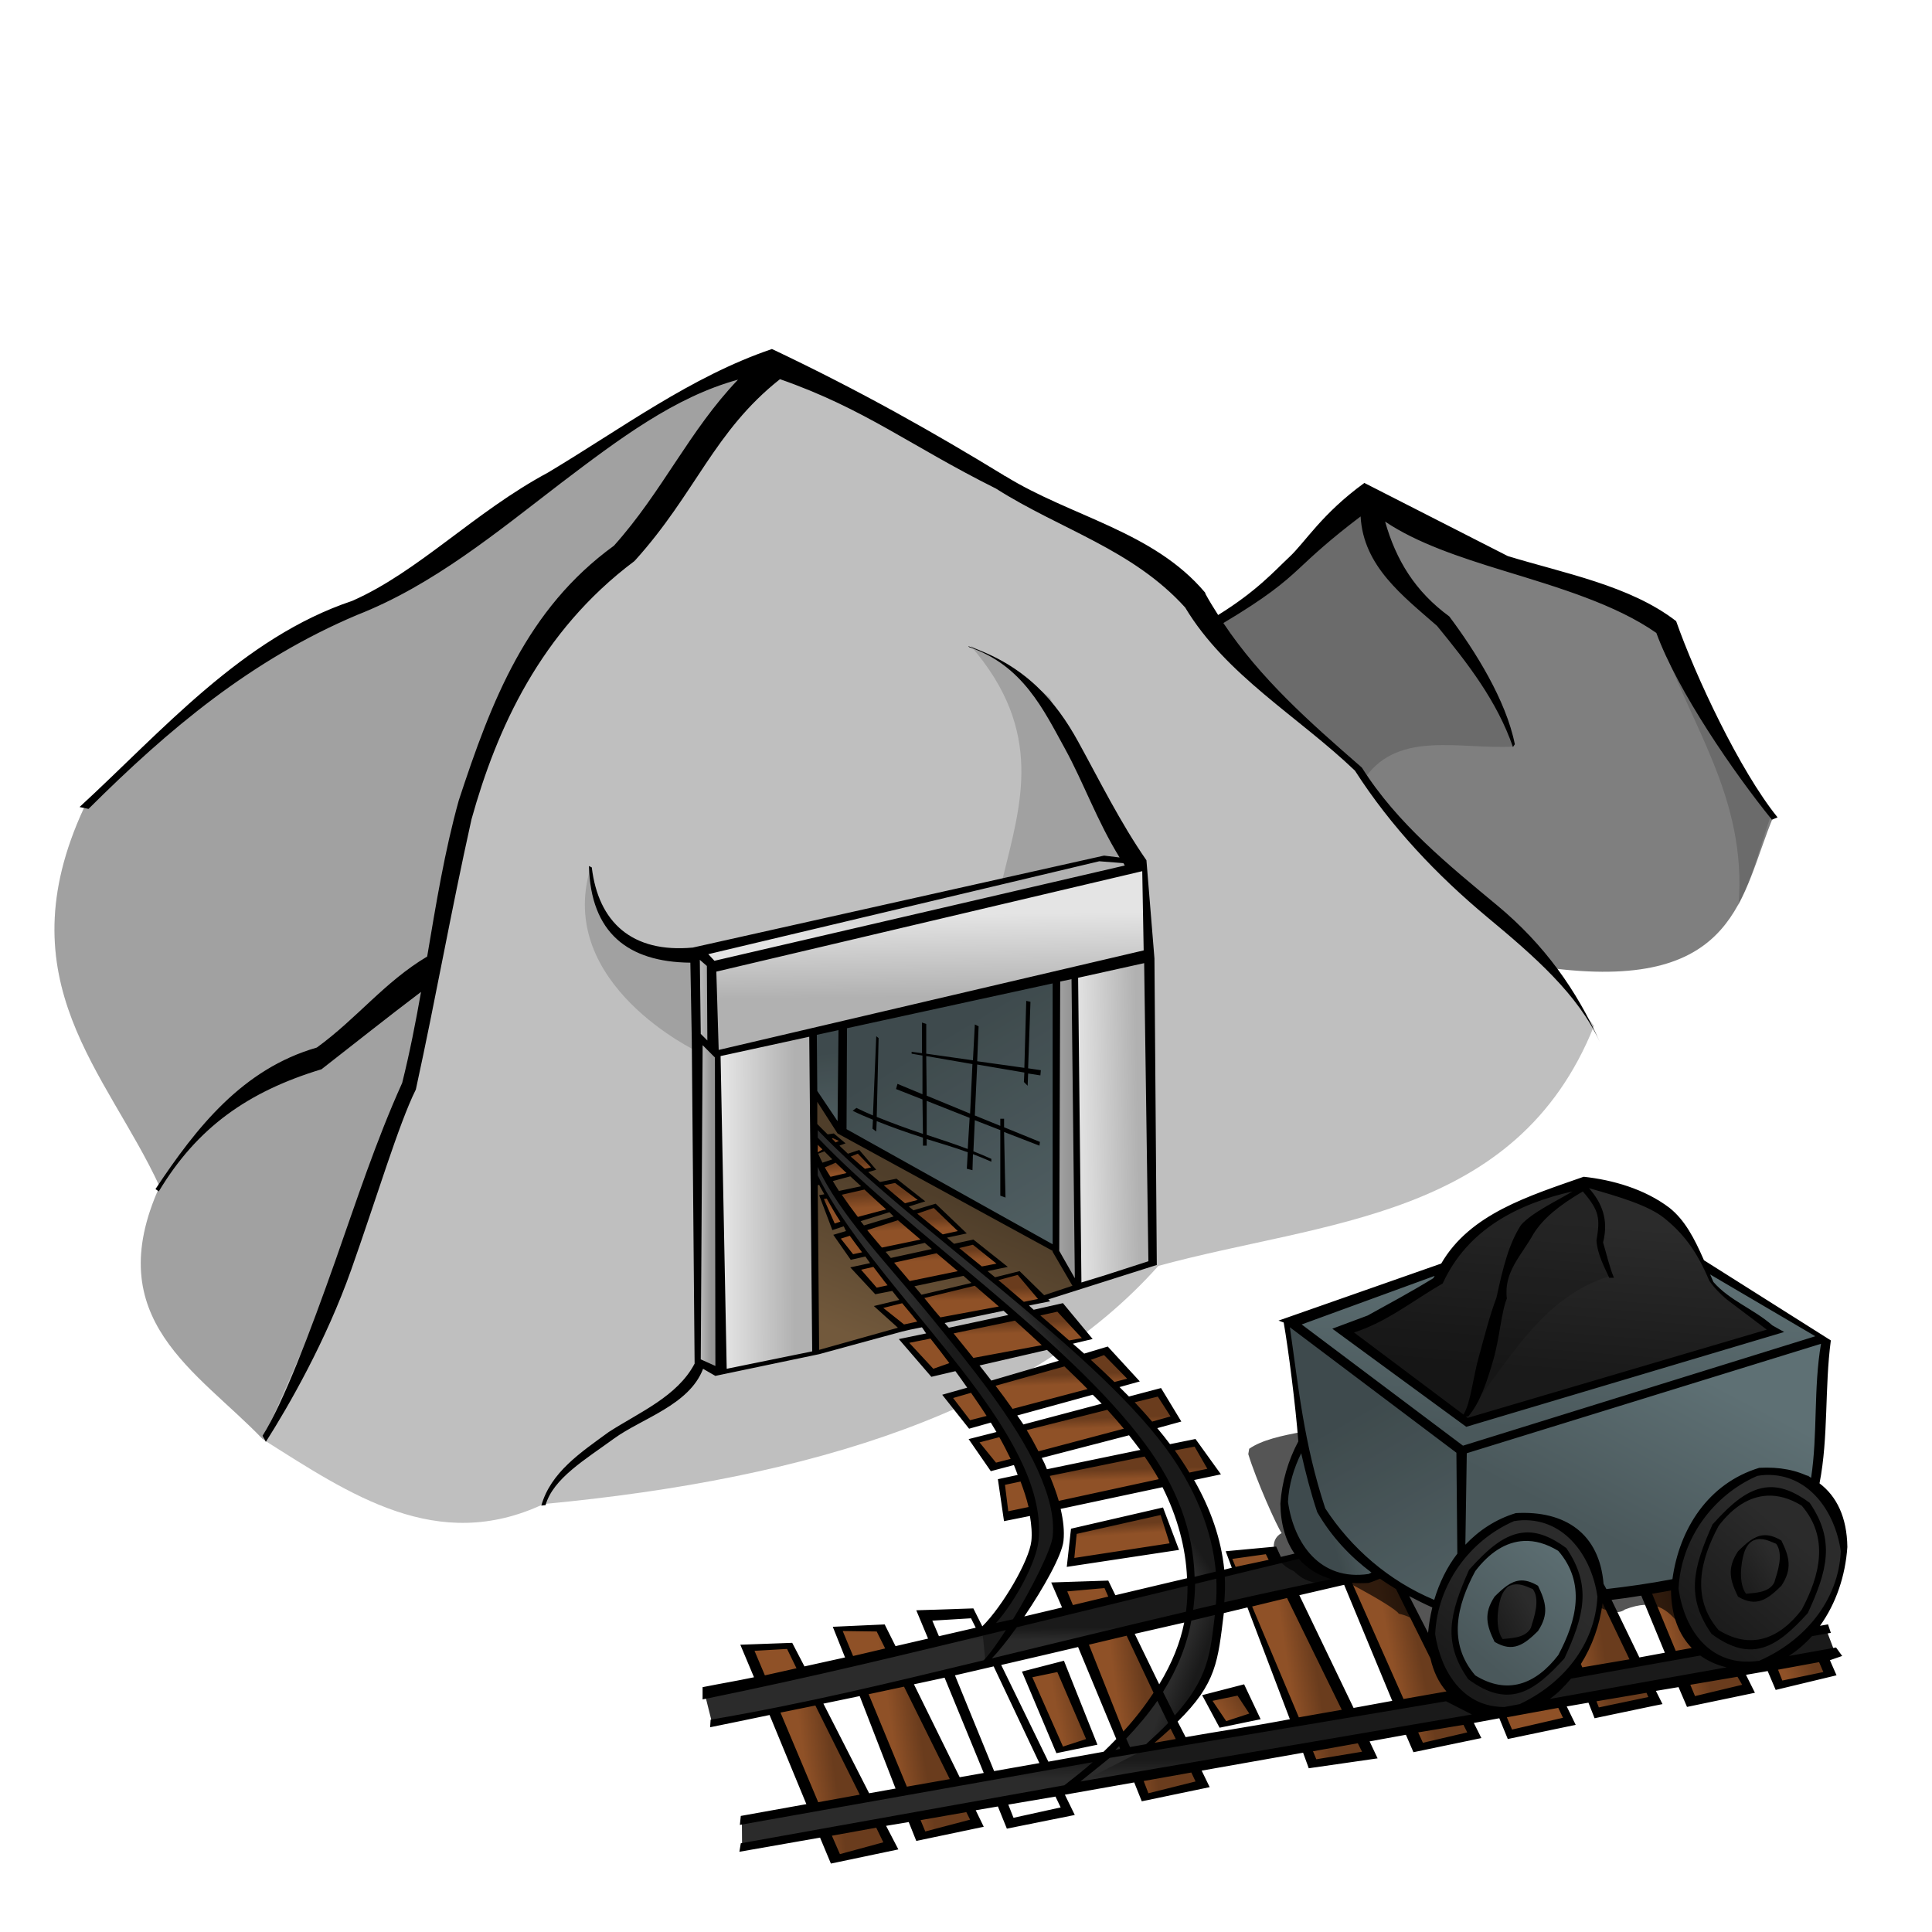 <?xml version="1.0" encoding="UTF-8"?>
<svg width="128" height="128" viewBox="0 0 128 128" xmlns="http://www.w3.org/2000/svg" xmlns:xlink="http://www.w3.org/1999/xlink">
 <defs>
  <filter id="ax">
   <feGaussianBlur stdDeviation="0.452"/>
  </filter>
  <linearGradient id="v" x1=".424" x2=".505" y1=".316" y2=".807" xlink:href="#a"/>
  <linearGradient id="w" x1=".264" x2=".314" y1=".425" y2=".747" xlink:href="#a"/>
  <linearGradient id="u" x1=".517" x2=".521" y1=".431" y2=".5" xlink:href="#b"/>
  <linearGradient id="s" x1=".557" x2=".397" y1=".361" y2=".391" xlink:href="#b"/>
  <linearGradient id="t" x1=".307" x2=".31" y1=".599" y2=".683" xlink:href="#b"/>
  <linearGradient id="x" x1=".423" x2=".462" y1=".305" y2=".582" xlink:href="#a"/>
  <linearGradient id="ac" x1=".637" x2=".651" y1=".327" y2=".467" xlink:href="#a"/>
  <linearGradient id="r" x1=".826" x2=".709" y1=".39" y2=".337" xlink:href="#b"/>
  <linearGradient id="ab" x1=".647" x2=".662" y1=".235" y2=".398" xlink:href="#a"/>
  <linearGradient id="z" x1=".792" x2=".812" y1=".155" y2=".358" xlink:href="#a"/>
  <linearGradient id="y" x1=".91" x2=".933" y1=".236" y2=".427" xlink:href="#a"/>
  <linearGradient id="aa" x1=".708" x2=".724" y1=".293" y2=".488" xlink:href="#a"/>
  <linearGradient id="q" x1=".581" x2=".55" y1=".442" y2=".465" xlink:href="#b"/>
  <linearGradient id="j" x1=".276" x2=".688" y1=".897" y2=".337" xlink:href="#b"/>
  <linearGradient id="d">
   <stop stop-color="#b1b1b1" offset="0"/>
   <stop stop-color="#e4e4e4" offset="1"/>
  </linearGradient>
  <linearGradient id="f" x1=".255" x2=".851" y1=".823" y2="-.043" xlink:href="#c"/>
  <linearGradient id="h" x1=".486" x2=".842" y1=".645" y2=".5" xlink:href="#c"/>
  <linearGradient id="g" x1=".436" x2=".522" y1=".78" y2=".165" xlink:href="#b"/>
  <linearGradient id="i" x2=".754" y1=".9" y2=".267" xlink:href="#b"/>
  <linearGradient id="k" x1="-2e-6" x2=".754" y1=".904" y2=".298" xlink:href="#b"/>
  <linearGradient id="p" x1=".432" x2=".2" y1=".378" y2=".959">
   <stop stop-color="#4f3e2a" offset="0"/>
   <stop stop-color="#72593c" offset="1"/>
  </linearGradient>
  <linearGradient id="o" x1=".475" x2=".737" y1=".289" y2="1.038" xlink:href="#c"/>
  <linearGradient id="m" x1=".326" x2=".547" y1=".899" xlink:href="#c"/>
  <linearGradient id="l" x1=".276" x2=".688" y1=".899" y2=".35" xlink:href="#b"/>
  <linearGradient id="n" x1=".385" x2=".775" y1=".758" y2=".229" xlink:href="#c"/>
  <linearGradient id="ad" x1=".579" x2=".592" y1=".363" y2=".496" xlink:href="#a"/>
  <linearGradient id="ar" x1=".619" x2=".143" y1=".578" y2=".575" xlink:href="#d"/>
  <linearGradient id="ae" x1=".963" x2=".988" y1=".203" y2=".392" xlink:href="#a"/>
  <linearGradient id="c">
   <stop stop-color="#4a585b" offset="0"/>
   <stop stop-color="#5e7074" offset="1"/>
  </linearGradient>
  <linearGradient id="aq" x1=".498" x2=".867" y1=".201" y2=".969" xlink:href="#c"/>
  <linearGradient id="as" x1=".788" x2=".066" y1=".543" y2=".547" xlink:href="#d"/>
  <linearGradient id="a">
   <stop stop-color="#6a3c1d" offset="0"/>
   <stop stop-color="#8f5127" offset="1"/>
  </linearGradient>
  <linearGradient id="at" x1=".615" x2="-.923" y1=".532" y2=".52" xlink:href="#d"/>
  <linearGradient id="b">
   <stop stop-color="#1a1a1a" offset="0"/>
   <stop stop-color="#2b2b2b" offset="1"/>
  </linearGradient>
  <linearGradient id="av" x1=".752" x2=".235" y1=".196" y2=".738" xlink:href="#d"/>
  <linearGradient id="au" x1=".795" x2="-1e-6" y1=".308" y2=".367" xlink:href="#d"/>
  <linearGradient id="aw" x1=".538" x2=".528" y1=".692" y2=".256" xlink:href="#d"/>
  <linearGradient id="ap" x1=".471" x2=".5" y1=".261" y2="1.057" xlink:href="#c"/>
  <linearGradient id="aj" x1=".09" x2="-.33" y1="-2.864" y2="-2.546" xlink:href="#a"/>
  <linearGradient id="e" x1=".588" x2=".398" y1=".488" y2=".53" xlink:href="#a"/>
  <linearGradient id="ai" x1=".272" x2="-.064" y1=".119" y2=".192" xlink:href="#a"/>
  <linearGradient id="ag" x1=".099" x2="-.363" y1="-1.073" y2="-.902" xlink:href="#a"/>
  <linearGradient id="af" x1=".468" x2=".48" y1=".368" y2=".5" xlink:href="#a"/>
  <linearGradient id="ah" x1=".417" x2=".147" y1=".061" y2=".138" xlink:href="#a"/>
  <linearGradient id="ak" x1=".54" x2=".328" y1=".348" y2=".401" xlink:href="#a"/>
  <linearGradient id="ao" x1=".607" x2=".411" y1=".509" y2=".553" xlink:href="#a"/>
  <linearGradient id="al" x1=".59" x2=".401" y1=".494" y2=".537" xlink:href="#a"/>
  <linearGradient id="an" x1=".909" x2=".485" y1=".508" y2=".615" xlink:href="#a"/>
  <linearGradient id="am" x1=".438" x2="-.137" y1="-.529" y2="-.255" xlink:href="#a"/>
 </defs>
 <g fill-rule="evenodd">
  <path d="m5.56 53.534l8.195-7.216 6.605-4.403s7.95-4.526 10.763-5.993c2.813-1.468 6.849-5.259 6.849-5.259l4.281-2.813 8.439-3.792 8.562 3.669 17.98 9.907 3.792 4.648 9.173 9.051 2.813 3.547 8.195 7.339 4.403 5.749c-5.152 12.829-17.881 12.895-28.865 15.9-8.454 9.498-22.831 14.096-40.729 15.778-7.06 3.317-12.8-0.623-18.591-4.281-4.324-4.527-10.854-7.911-6.849-16.756-3.47-7.552-10.336-13.581-5.015-25.074z" fill="#bfbfbf"/>
  <path d="m53.937 89.559l-0.133-17.192 1.989 2.607 14.142 7.734 1.37 2.563-2.033 0.663-9.457 2.077-5.878 1.547z" fill="url(#p)"/>
  <path d="m80.291 41.058l3.914-2.324 6.482-5.749 8.806 4.159 11.008 4.159 3.425 7.461 3.547 5.382c-2.132 5.101-2.336 11.468-14.433 10.029l-7.828-7.339-2.935-2.935-2.446-3.302c-3.882-2.98-7.876-5.927-9.54-9.54z" fill="#7f7f7f"/>
  <path d="m47.135 63.957l28.757-6.573 0.173 6.011-28.54 6.487s-0.303-0.13-0.346-0.303-0.086-5.708-0.043-5.622z" fill="url(#aw)"/>
  <path d="m47.265 64.043c-0.13-0.216-1.038-0.995-1.038-0.995l26.854-6.27 2.465 0.649-28.497 6.573 0.216 0.043z" fill="url(#av)"/>
  <path d="m71.308 64.476l0.13 20.843 4.93-1.643-0.216-20.411-4.843 1.211z" fill="url(#au)"/>
  <path d="m69.838 64.822l1.427-0.303 0.26 20.714-1.643-2.508-0.043-17.903z" fill="url(#at)"/>
  <path d="m47.524 69.751l6.443-1.384 0.086 21.276-6.4 1.341-0.13-21.232z" fill="url(#as)"/>
  <path d="m46.184 63.005l1.081 0.865v5.751l0.26 0.13 0.303 21.103-0.649-0.13-1.081-0.649-0.086-26.249 0.173-0.822z" fill="url(#ar)"/>
  <path d="m55.74 68.022l0.086 7.005 14.184 7.784 0.043-18.076-14.314 3.287z" fill="url(#aq)"/>
  <path d="m53.838 72.346l0.043-3.978 2.162-0.389-0.389 6.789-1.816-2.422z" fill="url(#ap)"/>
  <path d="m49.47 109.1l2.941-0.173 6.616 13.492-3.805 0.865-5.751-14.184z" fill="url(#e)"/>
  <path d="m55.395 108.02l2.941-0.173 6.314 12.8-3.762 0.951-5.492-13.578z" fill="url(#ao)"/>
  <path d="m61.189 106.94l2.941-0.173 6.616 13.492-3.805 0.865-5.751-14.184z" fill="url(#e)"/>
  <path d="m70.184 105.04l2.941-0.173 6.616 13.492-3.805 0.865-5.751-14.184z" fill="url(#e)"/>
  <path d="m68.022 110.92l2.249-0.562 2.032 5.016-2.162 0.605-2.119-5.059z" fill="url(#an)"/>
  <path d="m79.957 112.48l2.249-0.476 0.908 1.73-2.162 0.476-0.995-1.73z" fill="url(#am)"/>
  <path d="m81.427 103.05l2.984-0.346 6.616 13.492-4.151 0.692-5.449-13.838z" fill="url(#al)"/>
  <path d="m89.211 104.65l2.116-0.244 1.603 0.892 4.843 9.514-3.805 0.865-4.757-11.027z" fill="url(#ak)"/>
  <path d="m99.546 113.6l3.719-0.778 0.605 1.038-3.805 0.865-0.519-1.124z" fill="url(#aj)"/>
  <path d="m104.39 110.57c0.856-1.597 1.729-3.186 1.687-5.232l3.719 7.481-3.805 0.865-1.6-3.114z" fill="url(#ai)"/>
  <path d="m108.93 105.34l2.032-0.432c2.316 2.042 3.219 4.613 4.713 6.962l-3.805 0.865-2.941-7.395z" fill="url(#ah)"/>
  <path d="m117.28 110.49l2.811-2.249 1.124 2.681-3.416 0.865-0.519-1.297z" fill="url(#ag)"/>
  <path d="m66.465 98.119l12.714-2.551 1.341 1.903-13.968 3.027-0.086-2.378z" fill="url(#af)"/>
  <path d="m70.962 101.54l5.881-1.427 0.951 2.378-6.962 1.038 0.13-1.989z" fill="url(#ae)"/>
  <path d="m64.432 95.438l12.324-3.243 1.038 1.816-12.108 3.07-1.254-1.643z" fill="url(#ad)"/>
  <path d="m62.789 92.54l10.508-2.984 1.643 1.903-10.897 2.724-1.254-1.643z" fill="url(#ac)"/>
  <path d="m60.065 88.865l10.162-2.249 1.73 2.076-10.292 2.162-1.6-1.989z" fill="url(#ab)"/>
  <path d="m58.335 86.638l9.168-2.292 1.708 1.773-9.319 1.773-1.557-1.254z" fill="url(#aa)"/>
  <path d="m56.605 84l7.87-1.708 1.816 1.47-8.281 1.73-1.405-1.492z" fill="url(#z)"/>
  <path d="m55.308 81.903l6.703-2.011 1.73 1.751-7.243 1.643-1.189-1.384z" fill="url(#y)"/>
  <path d="m54.486 79.351l4.951-1.124 1.643 1.341-5.838 1.708-0.757-1.924z" fill="url(#x)"/>
  <path d="m54.443 77.232l2.508-0.908 0.93 1.124-2.941 0.757-0.497-0.973z" fill="url(#w)"/>
  <path d="m53.73 75.697l1.492-0.497 0.649 0.497-1.73 0.735-0.411-0.735z" fill="url(#v)"/>
  <path d="m46.676 112.15l39.562-9.062 3.5 1.688-42.562 9.375-0.5-2z" fill="url(#u)"/>
  <path d="m49.151 120.51l71.824-12.598 0.672 1.776-72.482 12.734-0.014-1.912z" fill="url(#t)"/>
  <path d="m65.074 107.94l2.696-3.447 0.928-2.873-0.795-3.845-2.519-4.596-5.436-6.894-3.094-3.889-2.873-4.552 0.088-1.193 0.84 1.414 1.9 3.049 3.094 3.756 3.226 3.712 3.889 5.259 2.033 3.182 1.282 4.552-2.431 5.038-2.607 3.535-0.221-2.21z" fill="url(#s)"/>
  <path d="m70.686 118.55l3.535-3.27 2.431-2.873 1.944-4.375 0.309-0.972 1.945-0.309-0.309 1.944-0.619 2.475-1.724 2.166-2.166 2.475-5.348 2.74z" fill="url(#r)"/>
  <path d="m78.862 104.58l-0.177-2.828-2.166-4.685s-1.591-2.519-1.989-2.696c-0.398-0.177-2.828-3.005-2.828-3.005l-7.425-6.939-6.497-5.303-3.933-3.845v-0.795l1.016 0.795 1.724 1.856 3.403 2.784 4.199 3.535 4.552 3.756 3.978 3.624 2.961 2.961 2.74 3.58 1.679 3.182 0.751 3.712-1.989 0.309z" fill="url(#q)"/>
  <path d="m100.16 90.5c-4.171 0.391-6.998 1.985-9.611 3.476-2.459 0.819-6.13 0.851-7.787 2.009l-0.06 0.355c0.513 1.693 1.882 4.759 2.212 5.236-0.82 0.385-0.779 1.811 0.836 2.535 1.239 1.262 2.865 0.691 2.601 0.359-0.854-0.643 4.055 1.944 4.318 2.44 3.559 0.773 1.21 5.304 6.041 5.726 4.253 0.303 7.337-4.333 6.348-6.572-0.651-0.753 1.589 1.351 2.599 0.567 4.004-1.536 3.196 3.137 7.391 3.145 3.536 0.338 5.191-2.614 5.584-4.321 1.138-1.798-2.667-3.024-2.518-4.738-0.664-1.269 1.013-4.308-2.615-3.919-1.857 0.364 4.769 0.193-0.575-1.167-3.765-0.78-6.48-2.411-9.277-3.949-1.721-0.608-3.641-0.832-5.486-1.18z" fill-opacity=".667" filter="url(#ax)"/>
  <path d="m85.403 87.658l11.446 8.574v6.762l-1.547 3.315-3.403-1.591-3.005-2.917-1.635-1.945-1.679-9.502-0.177-2.696z" fill="url(#o)"/>
  <path d="m96.849 96.011l24.086-7.336-0.751 9.678-1.812-0.84-1.812-0.044s-1.149 0.53-1.591 0.707c-0.442 0.177-1.944 1.724-1.944 1.724l-2.21 5.127-4.817 0.84-0.442-2.828-2.873-2.386-2.607-0.265-1.547 1.237-1.724 1.37 0.044-6.983z" fill="url(#n)"/>
  <path d="m85.624 87.614l10.032-3.668 17.368-0.088 7.822 4.817-24.042 7.425-11.181-8.485z" fill="url(#m)"/>
  <path d="m99.413 100.96l-2.033 1.679-1.768 2.166-0.751 2.342 0.133 1.989 0.619 1.944 1.326 1.591s1.326 0.751 1.9 0.751c0.575 0 2.298-0.177 2.298-0.177l1.635-1.193 2.166-2.342 0.972-3.049-0.221-3.315-2.033-2.386-2.386-0.663-1.856 0.663z" fill="url(#l)"/>
  <path d="m97.512 104.05l1.989-1.768 2.121-0.53 1.768 0.795 1.061 1.635 0.177 2.166s-0.884 2.917-0.972 3.094c-0.088 0.177-0.972 1.326-0.972 1.326l-1.9 1.237-2.166-0.221-1.414-0.795-0.884-2.386 0.221-2.077 0.972-2.475z" fill="url(#f)"/>
  <path d="m99.413 105.65l-0.486 1.635 0.354 1.503 0.972 0.221 1.503-1.061 0.221-1.856-0.398-1.105-0.972-0.133-0.53 0.177-0.575 0.398-0.088 0.221z" fill="url(#k)"/>
  <path d="m115.59 97.779l-2.033 1.679-1.768 2.166-0.751 2.342 0.133 1.989 0.619 1.944 1.326 1.591s1.326 0.751 1.9 0.751c0.575 0 2.298-0.177 2.298-0.177l1.635-1.193 2.166-2.342 0.972-3.049-0.221-3.315-2.033-2.386-2.386-0.398-1.856 0.398z" fill="url(#j)"/>
  <path d="m113.69 100.87l1.989-1.768 2.121-0.53 1.768 0.795 1.061 1.635 0.177 2.166s-0.884 2.917-0.972 3.094c-0.088 0.177-0.972 1.326-0.972 1.326l-1.9 1.237-2.166-0.221-1.414-0.795-0.884-2.386 0.221-2.077 0.972-2.475z" fill="url(#f)"/>
  <path d="m115.59 102.46l-0.486 1.635 0.354 1.503 0.972 0.221 1.503-1.061 0.221-1.856-0.442-0.84-0.84-0.177-0.619-0.044-0.575 0.398-0.088 0.221z" fill="url(#i)"/>
  <path d="m86.199 95.79l-0.707 1.326-0.486 2.298 0.751 2.74 1.105 1.724 1.458 0.575 1.591 0.309 1.547-0.442-2.298-1.989s-1.458-2.386-1.724-2.696c-0.265-0.309-1.061-3.756-1.237-3.845z" fill="url(#h)"/>
  <path d="m89.115 87.968l3.27-1.237 3.049-1.989 1.856-2.917 2.873-1.9 4.773-1.635 2.386 0.619 3.535 1.547 1.724 2.563 0.619 1.635 1.414 1.503s3.359 1.856 2.917 1.989c-0.442 0.133-20.329 6.187-20.329 6.187l-8.088-6.364z" fill="url(#g)"/>
  <g fill-opacity=".157">
   <path d="m5.56 53.534l8.195-7.216 6.605-4.403s7.95-4.526 10.763-5.993c2.813-1.468 6.849-5.259 6.849-5.259l4.281-2.813 8.439-3.792-1.563 2.669-6.587 8.938-7.771 8.625-3.849 9.629-2.523 10.664c-0.265 5.273-2.233 10.206-4.117 15.156l-6.858 15.626c-4.324-4.527-10.854-7.911-6.849-16.756-3.47-7.552-10.336-13.581-5.015-25.074z"/>
   <path d="m69.838 64.822l1.427-0.303 0.26 20.714-1.643-2.508-0.043-17.903z"/>
   <path d="m46.184 63.005l1.081 0.865v5.751l0.26 0.13 0.303 21.103-0.649-0.13-1.081-0.649-0.086-26.249 0.173-0.822z"/>
   <path d="m55.74 68.022l0.086 7.005 14.184 7.784 0.043-18.076-14.314 3.287z"/>
   <path d="m53.838 72.346l0.043-3.978 2.162-0.389-0.389 6.789-1.816-2.422z"/>
   <path d="m66.426 58.216l6.688-1.5 1.938 0.688-2.875-5.875-2.625-5.312-2.75-2.188-2.5-1.25c4.947 5.704 3.313 10.541 2.125 15.438z"/>
   <path d="m39.114 57.529l0.188 1.562 1.438 2.5 2.125 1.375 3 0.375 0.312 6.312s-9.375-4.438-7.062-12.125z"/>
   <path d="m80.551 41.154l3.812-2.562 5.938-5.5 0.875 2.812 2.75 3.75 2.375 2.438 3 4.625 0.938 2.75c-3.451 0.19-7.517-1.082-9.75 2l-1.688-1.562s-6.438-5.375-6.438-5.625-2-3.25-1.812-3.125z"/>
   <path d="m109.93 41.716l7.375 12.375c-0.689 1.958-1.14 3.917-2.125 5.875 0.593-7.22-3.332-12.048-5.25-17.938v-0.312z"/>
   <path d="m85.403 87.658l11.446 8.574v6.762l-1.547 3.315-3.403-1.591-3.005-2.917-1.635-1.945-1.679-9.502-0.177-2.696z"/>
   <path d="m86.199 95.79l-0.707 1.326-0.486 2.298 0.751 2.74 1.105 1.724 1.458 0.575 1.591 0.309 1.547-0.442-2.298-1.989s-1.458-2.386-1.724-2.696c-0.265-0.309-1.061-3.756-1.237-3.845z"/>
   <path d="m89.115 88.1l6.055-3.005 1.414-2.431 3.403-2.652 5.171-1.768 0.442 1.193 0.663 1.503-0.177 1.105 0.663 2.475c-4.628 1.341-6.798 5.755-9.678 9.281l-0.177 0.221-7.601-5.834-0.177-0.088z"/>
  </g>
 </g>
 <path d="m51.145 23.123c-5.363 1.818-9.983 5.287-14.844 8.188-4.898 2.632-8.57 6.564-12.969 8.5-7.27 2.433-12.586 8.623-18.062 13.656l0.594 0.125c5.336-5.314 10.788-9.884 17.781-12.844 5.053-1.98 9.267-5.482 13.531-8.75 3.843-2.917 7.546-5.708 11.719-6.844-3.223 3.364-5.008 7.417-8.219 11-5.784 4.199-8.111 10.263-10.281 16.875-0.937 3.366-1.503 6.846-2.094 10.344-2.828 1.684-4.654 4.105-7.312 6.031-4.91 1.414-7.964 5.274-10.688 9.375l0.219 0.156c2.536-4.227 5.899-6.613 10.781-8.094 2.189-1.703 4.37-3.447 6.594-5.125-0.356 2.015-0.748 4.023-1.25 6.031-1.731 3.836-3.042 7.846-4.438 11.812-1.663 4.698-3.426 9.384-4.812 11.562l0.219 0.406c1.525-2.397 3.99-6.699 5.656-11.406 1.667-4.707 3.156-9.687 4.281-11.938 1.368-6.271 2.291-11.629 3.688-17.906 1.658-5.954 4.556-12.429 10.781-17.094l0.031-0.031 0.031-0.031c4.012-4.444 5.222-8.546 9.594-12 5.672 1.986 8.585 4.392 14.312 7.25 4.286 2.724 9.029 4.009 12.531 7.875 2.702 4.501 7.507 7.228 11.25 10.812 2.39 3.722 5.421 6.918 8.781 9.719 3.14 2.608 5.986 5.098 7.438 8.25-1.529-3.413-3.654-6.434-6.781-9.031-3.225-2.679-6.633-5.423-8.969-9.125l-0.031-0.031-0.031-0.031c-3.4-2.957-6.662-5.837-9.125-9.531 2.825-1.686 3.968-2.632 5.031-3.625 0.939-0.877 2.012-1.886 4.062-3.438 0.181 3.304 2.799 5.265 5.062 7.25 2.032 2.48 3.977 4.98 5.031 8.031l0.125-0.188c-0.581-2.907-2.608-6.155-4.344-8.469-2.259-1.65-3.53-3.735-4.25-6.281 2.087 1.405 4.887 2.345 7.844 3.25 3.637 1.113 7.418 2.232 10.125 4.125 1.423 3.876 5.134 9.261 7.656 12.375l0.375-0.156c-2.513-3.103-5.453-9.393-6.719-13-3.055-2.366-7.476-3.181-11.156-4.312l-9.5-4.844c-2.827 2.051-3.909 3.917-4.969 4.906-1.001 0.935-2.139 2.243-4.719 3.844-0.292-0.461-0.578-0.917-0.844-1.406v-0.031l-0.031-0.062c-3.419-4.054-8.894-5.018-13.25-7.719h-0.031l-0.031-0.031c-4.566-2.792-9.483-5.583-15.375-8.375zm13 19.688l0.062 0.062c3.551 1.189 4.946 4.18 6.344 6.719 1.229 2.233 2.125 4.787 3.625 7.219l-1.031-0.125-27.25 6.094c-4.016 0.367-6.249-1.669-6.688-5.312l-0.188-0.094c0.116 4.427 2.58 6.364 6.719 6.406l0.094 5.094 0.188 21.469c-1.135 2.17-3.655 3.22-5.688 4.531-1.874 1.369-3.839 2.665-4.469 4.875l0.281-0.031c0.504-1.771 2.643-3.027 4.531-4.406 1.832-1.338 4.987-2.208 5.906-4.625l0.812 0.469 6.875-1.438 5.5-1.5 0.531-0.125 0.781-0.156c0.104 0.129 0.179 0.277 0.281 0.406l-1.812 0.375 2.156 2.5 1.594-0.375c0.266 0.361 0.529 0.735 0.781 1.094l-1.656 0.469 1.781 2.25 1.438-0.406c0.128 0.209 0.254 0.418 0.375 0.625l-1.844 0.469 1.469 2.125 1.531-0.406c0.023 0.05 0.04 0.106 0.062 0.156 0.071 0.157 0.121 0.337 0.188 0.5l-1.312 0.281 0.406 2.781 1.719-0.344c0.098 0.593 0.146 1.167 0.094 1.656-0.139 1.304-1.915 4.336-3.25 5.656l-0.594-1.188-3.781 0.125 0.781 1.875c-0.715 0.166-1.435 0.335-2.156 0.5l-0.719-1.438-3.438 0.156 0.812 2.031c-0.881 0.196-1.79 0.399-2.688 0.594l-0.812-1.562-3.438 0.125 0.906 2.156c-1.337 0.279-2.017 0.38-3.406 0.656v0.812c7.46-1.52 13.498-3.007 20.094-4.594-0.557 0.867-1.065 1.582-1.469 2-6.15 1.483-11.758 2.853-18.094 3.938l-0.031 0.5c1.462-0.292 2.48-0.511 3.938-0.812l2.438 5.906-4.344 0.781-0.062 0.594 23.375-4.156c-0.574 0.512-1.209 1.01-1.875 1.531l-21.438 3.844-0.094 0.562 5.344-0.938 0.719 1.719 4.469-0.938-0.812-1.562 1.5-0.25 0.5 1.25 4.469-0.938-0.531-1.094 1.469-0.25 0.594 1.469 4.5-0.906-0.656-1.344 4.594-0.812 0.5 1.25 4.5-0.938-0.531-1.094 6.719-1.188 0.375 1.031 4.562-0.656-0.531-1.125 2.406-0.438 0.5 1.156 4.5-0.938-0.5-1 1.688-0.312 0.562 1.375 4.5-0.938-0.594-1.219 1.438-0.25 0.406 1.031 3.875-0.812 0.625-0.125-0.438-0.875 1.5-0.25 0.562 1.312 4.5-0.938-0.594-1.188 1.438-0.25 0.531 1.25 4.031-0.969-0.438-1 0.812-0.281-0.406-0.562-3.125 0.562c0.571-0.369 1.086-0.819 1.531-1.312l1.25-0.219-0.188-0.562-0.531 0.094c1.063-1.476 1.682-3.309 1.812-5.219-0.026-1.971-0.708-3.361-1.844-4.219 0.6-3.058 0.333-6.358 0.75-9.469l-8.406-5.312c-0.646-1.476-1.268-2.66-2.281-3.469-1.655-1.26-3.788-1.856-5.688-2.062-3.618 1.271-7.529 2.449-9.438 5.75l-10.781 3.781 0.344 0.125c0.305 1.73 0.789 5.512 0.969 7.875-0.667 1.255-1.087 2.656-1.188 4.125 0.018 1.378 0.353 2.478 0.938 3.312-0.315 0.071-0.599 0.149-0.906 0.219l-0.312-0.688-3.344 0.312 0.406 1.094c-0.166 0.038-0.333 0.086-0.5 0.125-0.208-2.044-0.903-4.017-2-5.938l1.781-0.375-1.688-2.344-1.688 0.344c-0.26-0.348-0.551-0.71-0.844-1.062l1.594-0.438-1.344-2.219-2.125 0.562c-0.205-0.211-0.412-0.413-0.625-0.625l1.344-0.375-2.125-2.312-1.562 0.469c-0.242-0.22-0.502-0.436-0.75-0.656l1.312-0.312-1.969-2.375-1.938 0.438c-0.107-0.09-0.206-0.192-0.312-0.281l1.406-0.281-0.125-0.125 7.188-2.281-0.156-20.312-0.531-6.5c-1.744-2.515-3.107-5.288-4.531-7.875-1.46-2.651-3.481-5.04-7.281-6.312zm8.688 14.25l1.594 0.125c0.033 0.05 0.06 0.106 0.094 0.156l-27.188 6.312-0.406-0.438 25.906-6.156zm2.844 0.656l0.094 5.25-28.156 6.594-0.156-5.188 28.219-6.656zm-29.312 5.875l0.469 0.406 0.031 4.938-0.438-0.438-0.062-4.906zm29.438 0.219l0.281 19.75-2.906 0.938-1.531 0.469-0.219-20.188 4.375-0.969zm-4.812 1.062l0.219 19.812-1.031-1.812 0.062-17.844 0.75-0.156zm-1.25 0.281v17.281l-13.656-7.625 0.031-6.688 13.625-2.969zm-1.75 1.156l-0.125 4.438-3.125-0.438 0.094-2.312-0.25-0.125-0.125 2.375-3.094-0.438v-1.969l-0.281-0.094v2.031l-0.688-0.094v0.125l0.719 0.125v2.562l-1.656-0.688-0.094 0.344 1.75 0.688 0.031 2.281c-1.035-0.342-2.055-0.717-3.062-1.125l0.125-5.219-0.156-0.125-0.219 5.25c-0.376-0.157-0.726-0.322-1.094-0.5l-0.25 0.188c0.438 0.224 0.886 0.405 1.344 0.594l-0.031 0.594 0.25 0.188 0.031-0.688c0.998 0.398 2.026 0.766 3.062 1.094v0.531h0.25v-0.438c0.911 0.287 1.83 0.549 2.719 0.875l-0.062 1.094 0.375 0.094 0.031-1.062c0.411 0.156 0.821 0.32 1.219 0.5v-0.188c-0.392-0.18-0.786-0.342-1.188-0.5l0.094-2.062 1.688 0.656v4.344l0.344 0.125s-0.073-3.011-0.094-4.344l2.344 0.906 0.031-0.25-2.375-0.969c-0.002-0.131 0-0.525 0-0.562h-0.25v0.469l-1.688-0.688 0.156-3.375 3.125 0.531-0.031 0.625 0.25 0.25 0.031-0.812 0.812 0.125 0.031-0.344-0.844-0.125 0.156-4.406-0.281-0.062zm-12.438 1.938l-0.062 6.031-1.344-2-0.031-3.719 1.438-0.312zm-1.938 0.438l0.195 20.846-5.664 1.154-0.406-20.719 5.875-1.281zm-7.062 0.562l0.812 0.812 0.031 20.438-0.969-0.438 0.125-20.812zm14.812 0.719l3.062 0.531-0.156 3.281-2.875-1.188-0.031-2.625zm0.031 2.969l2.844 1.125-0.125 2.062c-0.892-0.338-1.812-0.638-2.719-0.938v-2.25zm-7.25 0.062l1.344 2.094 14.25 7.781v0.062l1.312 2.25-1.875 0.625-1.625-1.594-1.625 0.406c-0.17-0.139-0.33-0.267-0.5-0.406l1.344-0.281-2.281-1.812-1.281 0.281c-0.162-0.132-0.308-0.275-0.469-0.406l1.312-0.281-2.062-1.969-1.469 0.438c-0.1-0.083-0.213-0.167-0.312-0.25l1.094-0.344-1.906-1.5-1.094 0.219c-0.261-0.225-0.529-0.434-0.781-0.656l0.531-0.156-1.125-1.312-0.75 0.25c-0.191-0.177-0.379-0.357-0.562-0.531l0.062-0.031 0.344-0.125-0.781-0.656-0.406 0.062c-0.23-0.229-0.474-0.464-0.688-0.688v-1.469zm0.031 1.875c6.03 6.308 18.004 14.245 23.031 21.031 1.927 2.601 3.096 5.417 3.344 8.219-0.467 0.108-0.944 0.236-1.406 0.344-0.096-3.082-1.185-5.982-3.281-8.812-5.204-7.025-15.733-14.04-21.625-20.219-0.01-0.01-0.021-0.021-0.031-0.031l-0.031-0.031v-0.5zm1 0.531l0.406 0.188-0.219 0.094c-0.087-0.084-0.165-0.167-0.25-0.25l0.062-0.031zm-1 0.438c0.099 0.103 0.211 0.209 0.312 0.312l-0.312 0.188v-0.5zm0.438 0.438c0.174 0.176 0.351 0.354 0.531 0.531l-0.656 0.219c-0.096-0.197-0.204-0.404-0.281-0.594l0.406-0.156zm2.219 0.156l0.875 0.906-0.406 0.094c-0.311-0.275-0.642-0.542-0.938-0.812l0.469-0.188zm-1.469 0.594c0.235 0.23 0.475 0.456 0.719 0.688l-1.062 0.25c-0.126-0.214-0.267-0.418-0.375-0.625l0.719-0.312zm-1.188 0.281c1.41 3.121 4.648 6.454 7.344 9.75 2.832 3.463 5.793 7.149 7.219 10.312 0.713 1.582 1.146 3.073 1 4.438-0.09 0.84-1.348 3.372-2.625 5.469-0.37 0.088-0.755 0.163-1.125 0.25 1.329-1.52 2.663-4.041 2.812-5.438 0.172-1.607-0.241-3.285-1-4.969-1.518-3.367-4.42-6.852-7.25-10.312-2.535-3.099-5.034-6.164-6.375-8.938v-0.562zm2.156 0.625c0.233 0.219 0.479 0.436 0.719 0.656l-1.469 0.312c-0.149-0.224-0.272-0.437-0.406-0.656l1.156-0.312zm2.969 0.438l1.5 1.125-0.844 0.219c-0.486-0.406-0.942-0.789-1.406-1.188l0.75-0.156zm-5.031 0.125c0.101 0.211 0.233 0.415 0.344 0.625l-0.344 0.062 0.875 2.312 0.75-0.25c0.064 0.096 0.09 0.217 0.156 0.312l-0.844 0.25 1.156 1.656 0.969-0.219c0.107 0.14 0.203 0.297 0.312 0.438l-1.312 0.281 1.656 1.781 1.125-0.219c0.158 0.194 0.308 0.397 0.469 0.594l-1.688 0.406 1.594 1.438-5.219 1.466-0.094-10.903 0.094-0.031zm51 0.219c1.96 0.556 3.924 1.134 4.969 1.969 1.157 0.924 2.135 2.07 3 4.156 0.324 0.476 0.703 0.85 1.125 1.219l2.688 2.031-19.812 5.844-0.125-0.094h0.156c0.79-0.908 1.237-2.291 1.656-3.719 0.42-1.427 0.537-3.214 0.906-4.094-0.221-1.773 0.958-2.829 1.781-4.312 0.627-0.979 1.613-1.818 3.25-2.781 1.106 1.276 1.152 1.779 0.906 3.25 0.055 0.877 0.489 1.687 0.844 2.469h0.312c-0.305-0.743-0.493-1.584-0.719-2.344 0.384-1.502-0.08-2.628-0.938-3.594zm-48 0.094c0.471 0.43 0.946 0.878 1.438 1.312l-1.875 0.5c-0.381-0.501-0.733-0.985-1.062-1.469l1.5-0.344zm46.906 0.125c-0.955 0.586-2.666 1.384-3.406 2.219-0.806 1.259-1.181 2.762-1.625 4.812-0.473 1.263-0.797 2.576-1.156 3.875-0.384 1.306-0.548 3.117-1.031 3.875l-7.25-5.438c2.183-0.702 3.92-2.121 5.875-3.25 1.652-3.61 5.029-5.29 8.594-6.094zm-49.406 0.469c0.282 0.513 0.575 1.022 0.906 1.531l-0.375 0.125-0.719-1.625 0.188-0.031zm7.094 0.625l1.594 1.531-1 0.219c-0.563-0.46-1.141-0.923-1.688-1.375l1.094-0.375zm-2.938 0.281c0.101 0.089 0.18 0.192 0.281 0.281l-1.969 0.594c-0.073-0.094-0.147-0.188-0.219-0.281l1.906-0.594zm0.562 0.531c0.485 0.423 1.003 0.854 1.5 1.281l-2.562 0.531c-0.322-0.391-0.661-0.768-0.969-1.156l2.031-0.656zm-3.188 1.031c0.256 0.364 0.537 0.726 0.812 1.094l-0.594 0.125-0.812-1.031 0.594-0.188zm4.969 0.469c0.157 0.134 0.311 0.272 0.469 0.406l-2.719 0.594c-0.115-0.138-0.229-0.268-0.344-0.406l2.594-0.594zm3.188 0.125l1.562 1.25-0.969 0.188c-0.51-0.416-0.994-0.807-1.5-1.219l0.906-0.219zm-2.406 0.562c0.469 0.4 0.934 0.785 1.406 1.188l-3.188 0.656c-0.346-0.41-0.683-0.803-1.031-1.219l2.812-0.625zm-4.188 0.906c0.312 0.398 0.608 0.811 0.938 1.219l-0.719 0.156-1.031-1.188 0.812-0.188zm55.438 0.5l6.969 4.094-23.344 7.25-10.688-8.031 8.812-3.219c-0.026 0.055-0.068 0.1-0.094 0.156-1.47 0.905-2.893 1.666-4.344 2.469l-2.344 0.875 8.875 6.5 21.062-6.281-0.781-0.438c-1.218-1.075-2.832-1.646-3.906-2.875-0.074-0.177-0.148-0.329-0.219-0.5zm-45.875 0.031l1.344 1.594-0.938 0.188c-0.566-0.473-1.115-0.967-1.688-1.438l1.281-0.344zm-3.594 0.062c0.182 0.155 0.35 0.313 0.531 0.469l-3.312 0.781c-0.155-0.186-0.311-0.375-0.469-0.562l3.25-0.688zm0.75 0.656c0.537 0.46 1.062 0.912 1.594 1.375l-3.875 0.719c-0.123-0.149-0.253-0.288-0.375-0.438-0.22-0.269-0.459-0.569-0.688-0.844l3.344-0.812zm-4.812 1.156c0.209 0.255 0.412 0.489 0.625 0.75 0.128 0.157 0.248 0.312 0.375 0.469l-0.875 0.188-1.375-1.094 1.25-0.312zm6.719 0.5c0.105 0.092 0.207 0.189 0.312 0.281l-3.938 0.844c-0.089-0.108-0.192-0.204-0.281-0.312l3.906-0.812zm3.562 0.062l1.625 1.75-0.844 0.156c-0.627-0.553-1.254-1.103-1.906-1.656l1.125-0.25zm-2.812 0.594c0.609 0.538 1.194 1.085 1.781 1.625l-4.531 0.844c-0.436-0.536-0.864-1.083-1.312-1.625l4.062-0.844zm18.219 0.438l11.031 8.312v0.031l0.062 6.656c-0.692 0.894-1.2 1.95-1.531 3.062-3.014-1.26-5.509-3.435-7.219-6.062-1.423-4.311-1.777-8.063-2.344-12zm-23.812 0.75c0.429 0.543 0.844 1.084 1.25 1.625l-1.062 0.375-1.594-1.719 1.406-0.281zm59 0.344c-0.505 2.933-0.215 5.986-0.656 8.875-0.94-0.505-2.095-0.731-3.438-0.656-3.375 1.024-5.298 4.046-5.75 7.375-1.527 0.294-2.881 0.482-4.375 0.656l-0.188-0.344c-0.274-3.331-2.54-4.871-5.812-4.688-1.345 0.408-2.46 1.16-3.344 2.094l0.094-6.062 23.469-7.25zm-51.281 0.406c0.26 0.241 0.527 0.478 0.781 0.719l-4.469 1.312c-0.257-0.33-0.515-0.668-0.781-1l4.469-1.031zm3.781 0.344l1.531 1.562-0.844 0.219c-0.499-0.489-1.028-0.976-1.562-1.469l0.875-0.312zm-2.625 0.75c0.521 0.501 1.043 0.999 1.531 1.5l-4.969 1.312c-0.356-0.509-0.734-1.02-1.125-1.531l4.562-1.281zm-6.188 1.75c0.36 0.52 0.708 1.02 1.031 1.531l-1.094 0.281-1.125-1.469 1.188-0.344zm8.062 0.125c0.194 0.202 0.407 0.392 0.594 0.594l-5.188 1.375c-0.128-0.2-0.272-0.394-0.406-0.594l5-1.375zm4.312 0.125l0.844 1.312-1.219 0.344c-0.368-0.428-0.747-0.848-1.156-1.281l1.531-0.375zm-3.344 0.875c0.384 0.426 0.744 0.826 1.094 1.25l-5.656 1.5c-0.24-0.464-0.496-0.944-0.781-1.406l5.344-1.344zm1.438 1.688c0.213 0.267 0.428 0.546 0.625 0.812 0.04 0.054 0.085 0.102 0.125 0.156l-6.188 1.281c-0.054-0.125-0.101-0.252-0.156-0.375-0.057-0.126-0.127-0.249-0.188-0.375l5.781-1.5zm-8.594 0.125c0.273 0.482 0.521 0.968 0.75 1.438l-0.969 0.25-1.094-1.344 1.312-0.344zm12.938 0.625l0.844 1.469-1.188 0.25c-0.3-0.492-0.62-0.981-0.969-1.469l1.312-0.25zm7.062 0.438c0.286 1.265 0.616 2.561 1.062 3.906 0.971 1.664 2.191 2.944 3.594 4-0.062 0.032-0.123 0.066-0.188 0.094-3.206 0.477-4.952-2-5.344-4.781 0.056-1.141 0.389-2.222 0.875-3.219zm-10.375 0.219c0.337 0.494 0.661 0.993 0.938 1.5l-6.625 1.438c-0.159-0.553-0.368-1.109-0.594-1.656l6.281-1.281zm41.156 1.219c2.856-0.091 4.599 2.444 4.969 5.062-0.159 3.303-2.436 5.956-5.406 7.25-3.206 0.477-4.952-2-5.344-4.781 0.162-3.278 2.27-6.181 5.219-7.469 0.2-0.03 0.372-0.056 0.562-0.062zm-49.375 0.438c0.208 0.558 0.402 1.124 0.531 1.688l-1.344 0.281-0.219-1.75 1.031-0.219zm9.406 0.375c0.986 1.968 1.543 4.005 1.625 6.031-1.619 0.378-3.162 0.753-4.75 1.125l-0.469-0.969-3.781 0.125 0.719 1.656c-0.824 0.194-1.685 0.401-2.5 0.594 1.28-1.89 2.492-4.049 2.594-5 0.073-0.679-0.018-1.393-0.188-2.125l6.75-1.438zm40.156 0c-1.35 0.078-2.485 1.098-3.719 2.469-1.29 2.903-1.776 4.787-0.062 7.25 2.724 2.017 4.402 0.796 6.375-1.375 1.287-2.79 1.84-4.808 0.125-7.312-1.027-0.761-1.909-1.078-2.719-1.031zm-0.094 0.562c0.722-0.036 1.485 0.17 2.281 0.656 1.846 2.131 1.211 4.641 0 6.906-1.494 1.945-3.381 2.652-5.5 1.344-1.839-2.136-1.217-4.641 0-6.906 0.931-1.221 2.016-1.94 3.219-2zm-40.031 0.781l-6.094 1.406-0.281 2.531 7.438-1.125-1.062-2.812zm-0.156 0.5l0.594 1.875-6.312 0.969 0.156-1.594 5.562-1.25zm23.969 0.344c2.856-0.091 4.599 2.444 4.969 5.062-0.155 3.209-2.31 5.793-5.156 7.125l-1 0.188c-1.707 0.01-2.919-0.89-3.688-2.188-0.154-0.259-0.289-0.525-0.406-0.812-0.234-0.575-0.41-1.204-0.5-1.844 0.162-3.278 2.27-6.181 5.219-7.469 0.2-0.03 0.372-0.056 0.562-0.062zm0.188 0.812c-1.35 0.078-2.485 1.098-3.719 2.469-1.29 2.903-1.776 4.787-0.062 7.25 2.724 2.017 4.402 0.796 6.375-1.375 1.287-2.79 1.84-4.808 0.125-7.312-1.027-0.761-1.909-1.078-2.719-1.031zm15.75 0.188c-0.597 0.063-1.085 0.497-1.656 1.062-0.744 1.125-0.527 1.919 0 3 1.219 0.729 1.961 0.183 2.875-0.719 0.744-1.125 0.527-1.919 0-3-0.458-0.272-0.86-0.382-1.219-0.344zm-0.156 0.25c0.422 0.011 0.829 0.243 1.031 0.312 0.503 0.69 0.095 1.846-0.125 2.562-0.362 0.727-1.439 0.687-1.875 0.75-0.501-0.691-0.346-2.002-0.125-2.719 0.242-0.729 0.672-0.918 1.094-0.906zm-15.688 0.125c0.722-0.036 1.485 0.17 2.281 0.656 1.846 2.131 1.211 4.641 0 6.906-1.494 1.945-3.381 2.652-5.5 1.344-1.839-2.136-1.217-4.641 0-6.906 0.931-1.221 2.016-1.94 3.219-2zm-17.094 0.875l0.188 0.375c-0.726 0.165-1.468 0.303-2.188 0.469l-0.219-0.531 2.219-0.312zm2.188 0.312c0.559 0.643 1.279 1.088 2.156 1.344-2.379 0.481-4.747 0.995-7.094 1.531 0.04-0.569 0.067-1.131 0.031-1.688 1.631-0.394 3.197-0.783 4.906-1.188zm-5.469 1.312c0.029 0.572 0.02 1.153-0.031 1.719-0.501 0.115-1 0.227-1.5 0.344 0.069-0.58 0.124-1.152 0.125-1.719 0.46-0.112 0.941-0.231 1.406-0.344zm10.844 0c0.347 0.238 0.697 0.471 1.062 0.688l2.281 4.594c0.201 0.88 0.557 1.618 1.062 2.188l-2.844 0.5-3.406-7.688c0.35 0.023 0.715 0.022 1.094 0 0.266-0.079 0.505-0.184 0.75-0.281zm9.25 0.125c-0.597 0.063-1.085 0.497-1.656 1.062-0.744 1.125-0.527 1.919 0 3 1.219 0.729 1.961 0.183 2.875-0.719 0.744-1.125 0.527-1.919 0-3-0.458-0.272-0.86-0.382-1.219-0.344zm-0.156 0.25c0.422 0.011 0.829 0.243 1.031 0.312 0.503 0.69 0.095 1.846-0.125 2.562-0.362 0.727-1.439 0.687-1.875 0.75-0.501-0.691-0.346-2.002-0.125-2.719 0.242-0.729 0.672-0.918 1.094-0.906zm-11.469 0.031l3.188 7.688-2.562 0.469-3.594-7.469c0.988-0.235 1.979-0.453 2.969-0.688zm-10.375 0.062c0.001 0.55-0.026 1.112-0.094 1.656-0.002 0.02 0.003 0.043 0 0.062-4.305 1.013-8.592 2.058-12.875 3.094 0.469-0.476 1.046-1.21 1.656-2.062 3.69-0.89 7.445-1.811 11.312-2.75zm-5.5 0.156l0.25 0.562c-0.783 0.184-1.569 0.38-2.344 0.562l-0.375-0.906 2.469-0.219zm37.531 0.156c0.022 1.681 0.529 2.939 1.375 3.812l-1.062 0.188-1.562-3.781c0.411-0.072 0.807-0.136 1.25-0.219zm-1.969 0.344l1.562 3.781-1.688 0.312-1.844-3.812c0.67-0.078 1.331-0.177 1.969-0.281zm-15.375 0.031c0.502 0.266 1.003 0.518 1.531 0.75-0.136 0.554-0.229 1.115-0.281 1.688l-1.25-2.438zm-8.094 0.125l3.625 7.406-2.844 0.5-3.094-7.344c0.771-0.183 1.541-0.379 2.312-0.562zm20.906 0.344l1.781 3.719-3.125 0.531-0.094-0.219c0.749-1.194 1.243-2.575 1.438-4.031zm-23.531 0.281l2.812 7.406c-2.491 0.477-4.978 0.842-6.906 1.188l-0.531-1.031c2.588-2.541 2.666-3.998 3.062-7.188 0.521-0.123 1.042-0.252 1.562-0.375zm-2.156 0.5c-0.314 2.62-0.435 4.174-2.656 6.656l-0.781-1.562c0.985-1.576 1.594-3.141 1.875-4.719 0.521-0.123 1.042-0.252 1.562-0.375zm-16.156 0.219l0.312 0.625c-0.803 0.189-1.631 0.375-2.438 0.562l-0.438-1.031 2.562-0.156zm14.125 0.281c-0.265 1.335-0.805 2.689-1.656 4.094l-1.625-3.344c1.093-0.255 2.188-0.493 3.281-0.75zm-22.625 0.562l2.25 0.031 0.562 1.125c-0.713 0.162-1.404 0.339-2.125 0.5l-0.688-1.656zm18.812 0.312l1.781 3.781c-0.556 0.839-1.205 1.697-2 2.562l-2.281-5.75c0.834-0.193 1.666-0.399 2.5-0.594zm-3.219 0.75l2.531 6.094c-0.27 0.279-0.547 0.562-0.844 0.844l-3.656 0.656-3.125-6.406c1.701-0.385 3.394-0.795 5.094-1.188zm-19.281 0.125l0.625 1.281c-0.697 0.15-1.385 0.319-2.094 0.469l-0.688-1.625 2.156-0.125zm60.5 0.438c0.503 0.359 1.087 0.628 1.75 0.781l-11.719 2.094c0.536-0.381 0.99-0.848 1.406-1.344l8.562-1.531zm-42.156 0.344l-2.781 0.719 2.281 5.406 2.719-0.562-2.219-5.562zm50.031 0.094l0.281 0.656-2.719 0.562-0.281-0.719 2.719-0.5zm-54.688 0.281l3.031 6.406-3 0.531-2.594-6.344c0.856-0.191 1.707-0.4 2.562-0.594zm4.219 0.375l1.906 4.438-1.531 0.5-2.031-4.594 1.656-0.344zm45.062 0.312l0.312 0.531-3.125 0.75-0.312-0.75 3.125-0.531zm-52.531 0.062l2.594 6.312-1.594 0.281-3.031-6.156c0.676-0.149 1.356-0.287 2.031-0.438zm19.844 0.438l-2.781 0.719 1.156 2.156 2.719-0.562-1.094-2.312zm-22.531 0.156l3.031 6.125-2.844 0.5-2.531-6.125c0.781-0.169 1.564-0.329 2.344-0.5zm49.188 0.406l0.125 0.281-3.281 0.688-0.156-0.406 3.312-0.562zm-27.094 0.188l0.781 1.188-1.531 0.5-0.906-1.344 1.656-0.344zm-25.031 0.031l2.375 6.125-1.75 0.312-3.031-5.938c0.802-0.17 1.605-0.327 2.406-0.5zm19.719 0.312l0.719 1.469c-0.421 0.438-0.909 0.899-1.469 1.406l-1.062 0.188-0.25-0.562c0.799-0.844 1.495-1.674 2.062-2.5zm19.125 0.031l1.719 0.875-25.938 4.438 1.938-1.562 22.281-3.75zm-41.781 0.281l2.938 5.906-2.75 0.5-2.5-5.938c0.77-0.16 1.544-0.306 2.312-0.469zm49.219 0.156l0.312 0.656-3.375 0.781-0.344-0.812 3.406-0.625zm-6.281 1.125l0.25 0.5-2.938 0.688-0.312-0.688 3-0.5zm-19.406 0.25l0.344 0.688-1.406 0.25c0.399-0.338 0.736-0.636 1.062-0.938zm12.406 0.969l0.281 0.562-3.031 0.5-0.219-0.531 2.969-0.531zm-15.812 0.188l0.062 0.188-0.312 0.062c0.087-0.085 0.165-0.165 0.25-0.25zm4.781 1.75l0.281 0.594-3.125 0.781-0.312-0.812 3.156-0.562zm-9 1.594l0.344 0.719-3.125 0.688-0.344-0.875 3.125-0.531zm-5.906 1.031l0.25 0.5-2.969 0.781-0.312-0.75 3.031-0.531zm-5.969 1.031l0.469 0.969-2.875 0.781-0.531-1.219 2.938-0.531z" fill-rule="evenodd"/>
</svg>
